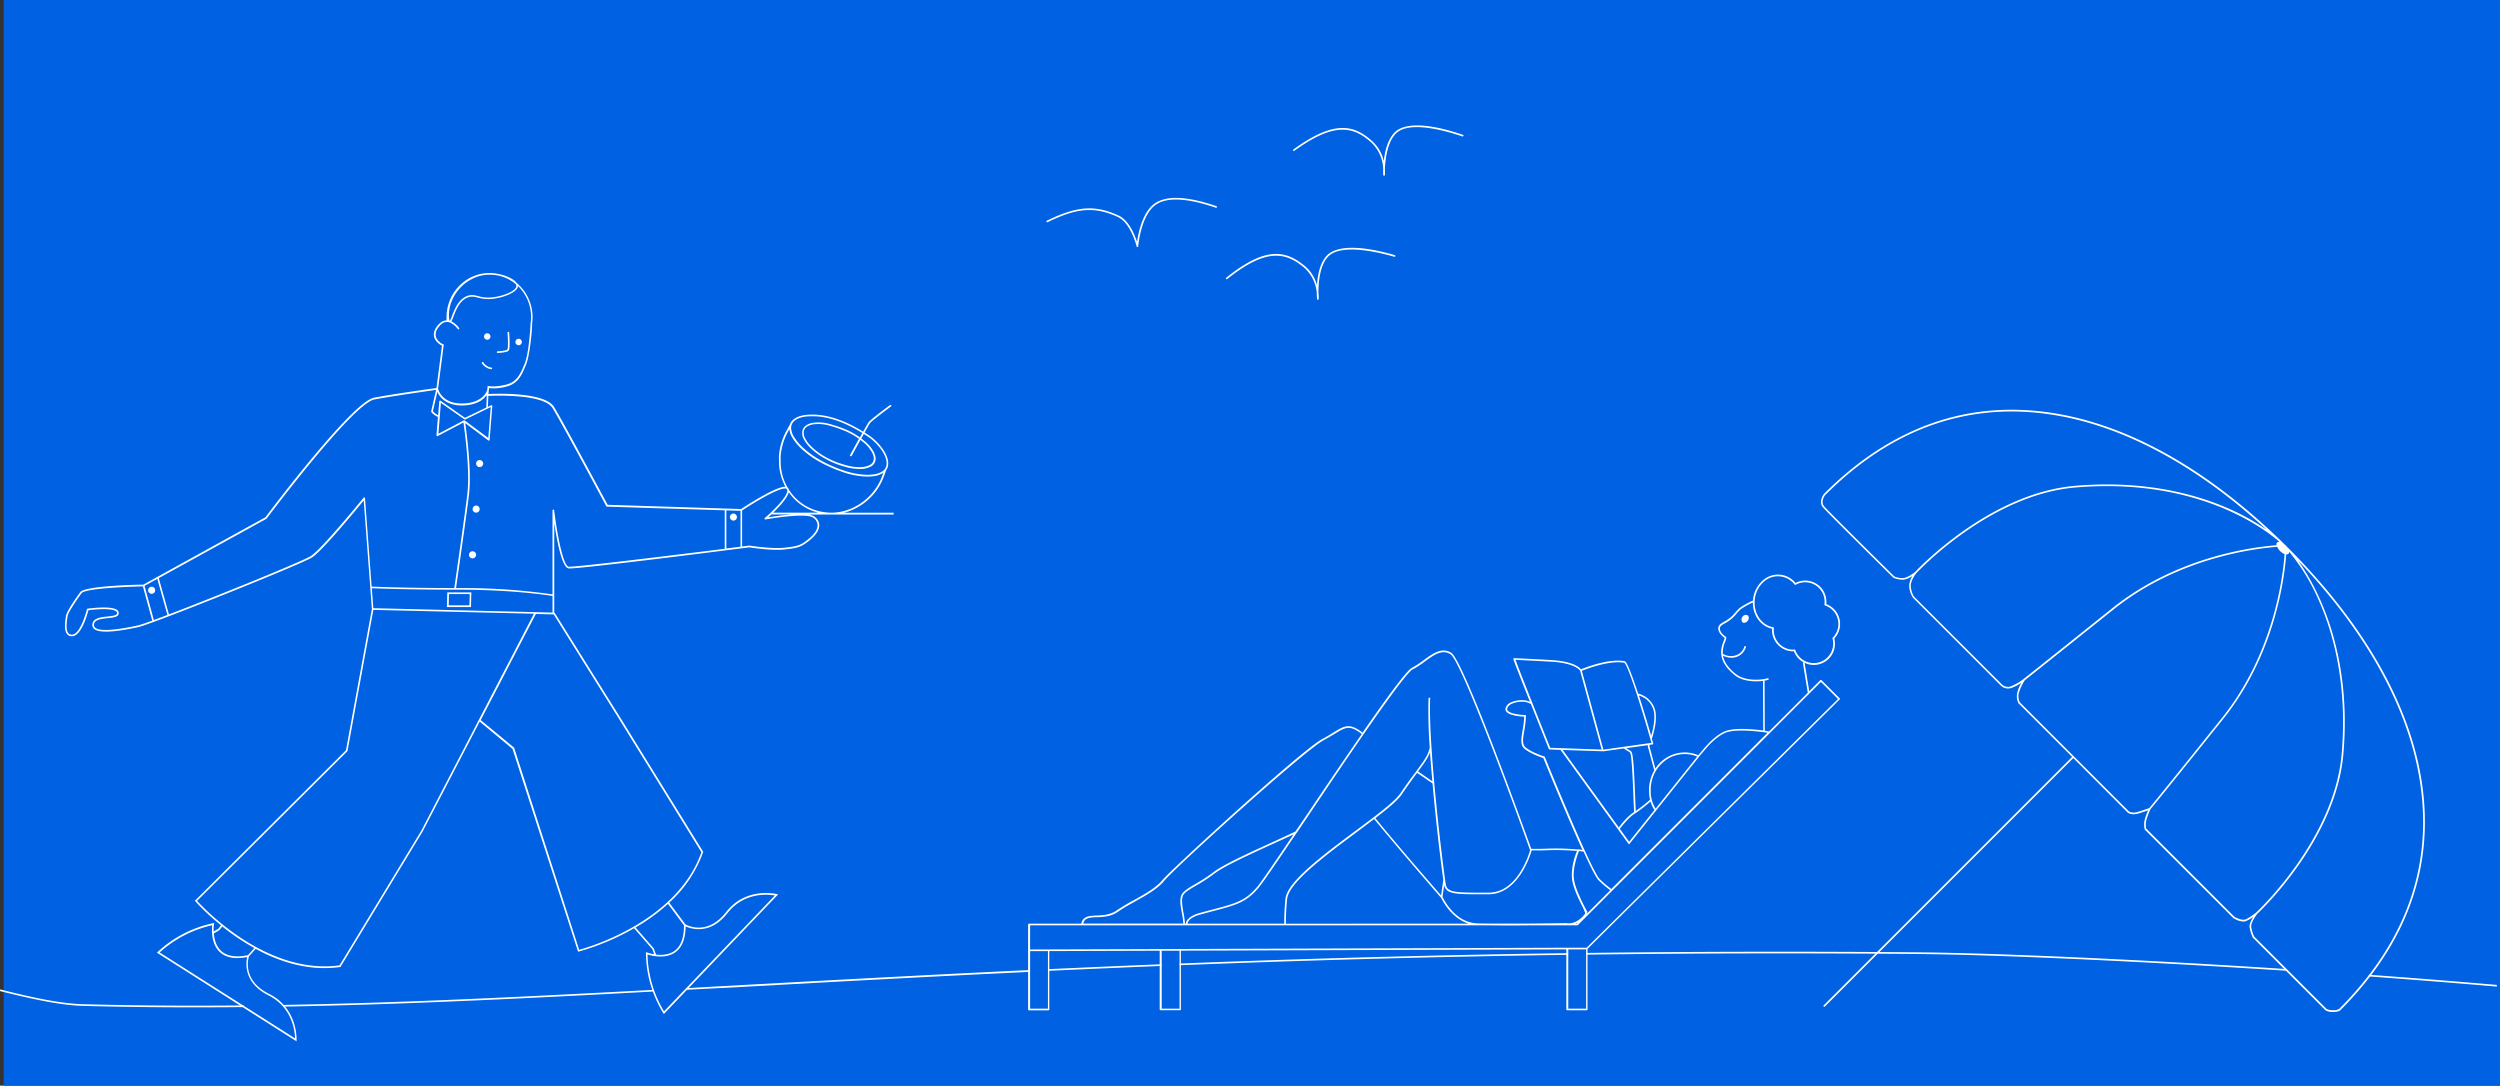 <svg xmlns="http://www.w3.org/2000/svg" viewBox="0 0 1193.52 518.32"><rect x="0" y="0" width="1193.52" height="518.32" fill="#333333" stroke="none"/><defs><style>.cls-1{fill:#0062e2;}.cls-2{fill:#fff;}</style></defs><g id="Capa_2" data-name="Capa 2"><g id="Capa_1-2" data-name="Capa 1"><rect class="cls-1" x="1.75" width="1191.76" height="518.32"/><path class="cls-2" d="M1192,470.21c-19.51-1.68-39.82-3.3-60.74-4.83a.41.41,0,0,0-.42.37.4.4,0,0,0,.37.43c21,1.53,41.3,3.15,60.85,4.84A5.52,5.52,0,0,1,1192,470.21Z"/><path class="cls-2" d="M1091.52,462.64c-69.43-4.54-138.86-7.68-176.9-8-52.78-.45-105.61-.35-157,.3a.39.39,0,0,0-.4.4.41.41,0,0,0,.41.4c51.39-.65,104.21-.75,157-.3,38,.33,107.43,3.47,176.85,8h0a.39.39,0,0,0,.39-.37A.4.4,0,0,0,1091.52,462.64Z"/><path class="cls-2" d="M748.3,455.05h0c-61.18.85-121.62,2.47-184.79,4.94a.39.39,0,0,0-.38.41.41.41,0,0,0,.4.39h0c63.15-2.47,123.59-4.09,184.77-4.94a.4.4,0,0,0,.39-.41A.39.39,0,0,0,748.3,455.05Z"/><path class="cls-2" d="M554.18,460.36c-17.4.7-34.9,1.46-53.5,2.32a.4.4,0,0,0-.38.42.4.4,0,0,0,.39.38h0c18.6-.86,36.1-1.62,53.51-2.32a.4.4,0,0,0,.38-.42A.41.41,0,0,0,554.18,460.36Z"/><path class="cls-2" d="M491.36,463.12c-47.76,2.26-91.74,4.68-134.27,7l-29.23,1.61a.4.4,0,0,0,0,.8h0L357.14,471c42.53-2.35,86.51-4.77,134.25-7a.41.41,0,0,0,.38-.42A.39.39,0,0,0,491.36,463.12Z"/><path class="cls-2" d="M311.81,472.57c-69.29,3.74-122.94,6.25-176.23,7.19a.41.41,0,0,0-.4.41.41.41,0,0,0,.4.39h0c53.31-.94,107-3.45,176.26-7.19a.41.41,0,0,0,.38-.43A.4.4,0,0,0,311.81,472.57Z"/><path class="cls-2" d="M116.07,480h0c-27,.27-52.06.08-76.63-.59-10-.27-23.53-3-39.38-7.08a5.52,5.52,0,0,1-.06.81c15.84,4,29.37,6.8,39.42,7.07,17.37.47,35,.71,53.36.71q11.43,0,23.29-.12a.4.4,0,1,0,0-.8Z"/><path class="cls-2" d="M1155.93,371.78c-6-36.52-28-74.68-63.7-110.34-.08-.08-.17-.16-.25-.25l-.07-.07h0l-.2-.19a7.13,7.13,0,0,0-.53-.58,6.71,6.71,0,0,0-.64-.57l-.94-.93a.41.41,0,0,0-.07-.11l-.69-.64c-34.74-33.75-71.74-54.7-107.25-60.67-41.16-6.92-78.43,6-110.82,38.36,0,0-2.81,3.61-.49,6.4,2.14,2.56,32.15,32.16,33.44,33.44,0,0,1.21,1,4.5,1.13,1.53.08,3.39-.89,4.75-1.75a9.35,9.35,0,0,0-1.49,4.8,10.69,10.69,0,0,0,1.81,5.57l42,42a5,5,0,0,0,5.11,1,20.52,20.52,0,0,0,4.62-2.43,18.57,18.57,0,0,0-2,4.87,7.49,7.49,0,0,0,.59,4.87.27.27,0,0,0,.07.08l25.57,25.58-118.6,118.6a.4.4,0,0,0,0,.56.39.39,0,0,0,.28.12.4.4,0,0,0,.29-.12l118.6-118.6L1015.86,388c.07.06,1.79,1.3,4.95.4,1.92-.55,3.69-1.18,4.72-1.55a29.56,29.56,0,0,0-1.65,4.64,9.78,9.78,0,0,0,0,4.44.4.4,0,0,0,.1.18l42.21,42.19c.13.09,3.22,2.1,5.83,1.54a16.74,16.74,0,0,0,3.7-2.13c-.89,1.44-1.89,3.41-1.76,4.84a16.52,16.52,0,0,0,1.59,5.1.39.39,0,0,0,.08.1l34.68,34.67a7.27,7.27,0,0,0,3.62.71c2.46,0,3.28-.75,3.37-.84C1149.66,449.86,1162.67,412.69,1155.93,371.78ZM908.24,276c-2.94-.1-4-.92-4-.92-.32-.31-31.26-30.84-33.37-33.36-1.91-2.29.4-5.26.47-5.35,32.16-32.17,69.19-45,110.08-38.11,33.26,5.59,67.84,24.4,100.65,54.61a107.51,107.51,0,0,0-17.13-9.65c-15-6.76-40-14.21-74.19-11.29C949.41,235.41,915,272.34,914.34,273,914.11,273.22,910.58,276.05,908.24,276Zm51.9,51.63a4.25,4.25,0,0,1-4.3-.77l-42-41.95a10.29,10.29,0,0,1-1.61-5.09c-.1-2.87,2.54-6,2.65-6.18.35-.39,34.7-37.4,75.92-40.91,60-5.12,92.5,21.56,97.43,26a1.28,1.28,0,0,0-1.13.28,1.37,1.37,0,0,0-.25,1.29c-11.57.87-47.72,5.52-78.34,30-36.71,29.37-42.37,33.81-42.43,33.85h0A23.91,23.91,0,0,1,960.14,327.58Zm60.45,60c-2.75.79-4.19-.23-4.21-.23l-52.13-52.14a6.88,6.88,0,0,1-.49-4.28,23.44,23.44,0,0,1,2.91-6.23c.61-.48,7.39-5.83,42.38-33.82,30.65-24.52,66.85-29,78.1-29.86a6.59,6.59,0,0,0,1.38,2,6.51,6.51,0,0,0,2.15,1.47c-.8,11.12-5.28,47.46-29.87,78.19-27.71,34.64-34.08,42.3-34.75,43.1C1025.58,385.93,1023.23,386.82,1020.59,387.58ZM1071.83,439c-2.25.48-5.14-1.37-5.16-1.37h0l-42.06-42.07a9.26,9.26,0,0,1,.05-3.94,32.67,32.67,0,0,1,2-5.33c.47-.56,6.54-7.84,34.8-43.16,24.6-30.76,29.18-67.09,30-78.49a1.09,1.09,0,0,0,1.38-1.28,97.1,97.1,0,0,1,13.91,22.68c6.71,14.87,14.1,39.73,11.2,73.75-3.51,41.12-40.35,75.41-40.9,75.91C1075.39,437,1072.64,438.83,1071.83,439Zm44.89,42.66a4.55,4.55,0,0,1-2.81.61,7.44,7.44,0,0,1-3.13-.54l-34.56-34.56a15.55,15.55,0,0,1-1.48-4.75c-.19-2.11,2.68-5.88,2.88-6.14.8-.74,37.62-35.13,41.14-76.42,4.18-49-12.73-79.75-21.66-92.28,32.34,33.92,52.37,69.86,58,104.32C1161.83,412.55,1148.91,449.48,1116.72,481.67Z"/><path class="cls-2" d="M543,117.93a.39.39,0,0,1-.38-.31c0-.11-2.78-11.19-8.92-14-11-5.08-19.5-4.46-33.55,2.46a.4.4,0,0,1-.53-.19.39.39,0,0,1,.18-.53c14.3-7,22.94-7.66,34.23-2.46,4.93,2.27,7.71,9.21,8.81,12.63.55-4,2.28-12.73,7.11-17.32,5.29-5,15.63-5,30.73.2a.4.4,0,1,1-.26.75c-14.8-5.06-24.86-5.19-29.92-.37-6,5.7-7.09,18.67-7.1,18.8a.39.39,0,0,1-.36.36Z"/><path class="cls-2" d="M660.73,83.88h0a.4.4,0,0,1-.39-.38c0-.16-.05-1.33,0-3.07A18.35,18.35,0,0,0,654.63,68c-8.59-7.73-17.72-9.76-36.69,4a.4.4,0,0,1-.56-.09.39.39,0,0,1,.09-.55c19.41-14.06,28.81-11.94,37.69-3.94a18.14,18.14,0,0,1,5.46,9.5c.52-4.63,1.89-10.57,5.42-13.92,2.8-2.67,10.72-6,32.37,1.37a.4.4,0,0,1,.25.51.41.41,0,0,1-.51.25c-7.34-2.51-25.11-7.69-31.56-1.55-4.31,4.1-5.24,12.58-5.43,17a18.38,18.38,0,0,1,0,3A.41.41,0,0,1,660.73,83.88Z"/><path class="cls-2" d="M629.15,143.12a.39.39,0,0,1-.39-.37c0-.16-.12-1.32-.13-3.06a18.34,18.34,0,0,0-6.31-12.17c-8.94-7.31-18.15-8.91-36.46,5.72a.4.4,0,0,1-.5-.62c18.73-15,28.22-13.29,37.47-5.72a18.13,18.13,0,0,1,5.9,9.23c.3-4.65,1.39-10.64,4.75-14.16,2.67-2.8,10.43-6.54,32.4-.16a.4.4,0,0,1,.27.49.4.4,0,0,1-.49.28c-7.46-2.16-25.45-6.5-31.6-.06-4.11,4.3-4.64,12.81-4.62,17.28a16.13,16.13,0,0,1,.11,2.95.39.39,0,0,1-.39.37Z"/><path class="cls-2" d="M831.91,294.35c-.7.86-.65,2.36.13,2.83s2.07-.2,2.56-1.15a1.91,1.91,0,0,0-.16-2.21A2,2,0,0,0,831.91,294.35Z"/><path class="cls-2" d="M878.44,333.71a.36.36,0,0,0-.12-.28l-8.71-8.72a.42.42,0,0,0-.57,0L863.75,330l-2.21-13.49a.19.19,0,0,0,0-.08,10.13,10.13,0,0,0,3.1.93,9.32,9.32,0,0,0,1.29.09,10.1,10.1,0,0,0,9.77-12.63,10,10,0,0,0,2.69-5.66,10.12,10.12,0,0,0-6.52-10.75,10.09,10.09,0,0,0-8.76-11.15,10,10,0,0,0-5.9,1.05,10.8,10.8,0,0,0-15.69-1.14,13.76,13.76,0,0,0-4.55,8.7c0,.28-.05.57-.07.85a37.34,37.34,0,0,0-6.26,3.43,24.28,24.28,0,0,0-2.21,2.29,16.44,16.44,0,0,1-4.18,3.69c-.42.26-.83.49-1.2.7-1.31.75-2.34,1.33-2.66,2.55-.57,2.15,1.78,4.39,2.94,5.09a4.16,4.16,0,0,1-.44,1.56c-1.17,3-3.61,9.26,5.39,16.38,2.83,2.24,6.79,2.86,10.07,2.86a26.59,26.59,0,0,0,3.31-.21l.12,23.68c-4.82-.63-14.36-1.52-18.74.58-4.72,2.27-8.39,6.64-10.37,9-.5.6-.89,1.07-1.16,1.34l.28.28-.31-.25-.72.9a.3.3,0,0,0-.13-.09,16.35,16.35,0,0,0-6.33-1.28,16.78,16.78,0,0,0-14,7.7l-2.88-10.85c0-.1.11-.28.2-.49l1.35-.19a.39.39,0,0,0,.28-.18.37.37,0,0,0,0-.32s-.24-.86-.63-2.23c1.31-4,2.61-9.64,1.51-13.85a11.17,11.17,0,0,0-8.06-7.67c-5-15.22-6.09-15.43-6.59-15.51-7.63-1.29-18.7,3.08-20.72,3.92-.76-1-3.88-3.86-14.45-4.45-12.27-.69-17.36-.87-17.41-.88a.36.36,0,0,0-.33.16.39.39,0,0,0-.07.36c.46,1.48,4.11,10.77,7.91,20.33l-.43-.18c-2-1-6-.8-8.64.45a4.24,4.24,0,0,0-2.59,2.8,1.85,1.85,0,0,0,.39,1.62c1.53,1.94,7,2.32,8.51,2.39a43.45,43.45,0,0,1-.76,6.55c-.64,3.74-1.19,7,.9,8.75,2.8,2.37,8,4.11,9,4.45,1.11,2.73,11.14,27.35,18.67,43.82l-2-.25-.3,0,0,.08a116.26,116.26,0,0,0-13.47-.43c-5.46.22-8,.14-8.66.11-2.87-8-32.26-89.93-38.2-93.59-4.5-2.77-8.7.28-13.14,3.51a44.69,44.69,0,0,1-5.66,3.7c-2.53,1.31-12,14.26-23.53,30.91-6.24-4.75-8.56-3.34-14,0-1.46.89-3.11,1.92-5.15,3-10.12,5.42-72.23,62.35-76.32,67.31-3.09,3.75-8.41,6.72-13.56,9.58a96.22,96.22,0,0,0-8.38,5c-3.07,2.15-6.5,2.29-9.53,2.43-3.55.15-6.63.29-7.34,3.9h-25a.4.4,0,0,0-.4.4v40.56a.4.4,0,0,0,.4.4h9.32a.39.39,0,0,0,.4-.4V454.06l52.71-.18v28a.4.4,0,0,0,.4.4h9.32a.4.4,0,0,0,.4-.4V453.85l184-.61v28.68a.4.4,0,0,0,.4.4h9.32a.4.4,0,0,0,.4-.4V453l120.3-119A.36.36,0,0,0,878.44,333.71ZM842,277.77a10,10,0,0,1,14.75,1.3.4.4,0,0,0,.51.1A9.28,9.28,0,0,1,871,288.52s0,.1,0,.1a.41.41,0,0,0,.27.44,9.31,9.31,0,0,1,6.31,10,9.19,9.19,0,0,1-2.63,5.36.4.4,0,0,0-.1.39,9.3,9.3,0,0,1-17.74,5.55.39.39,0,0,0-.37-.27h0a10,10,0,0,1-1.82,0,9.35,9.35,0,0,1-8.06-10.2.4.4,0,0,0-.32-.44c-5.75-1-9.59-6.93-8.76-13.43A13,13,0,0,1,842,277.77Zm.42,47.17a8.87,8.87,0,0,0,1.74-.41.39.39,0,0,0,.2-.52.39.39,0,0,0-.52-.21c-1.21.52-10.05,2-15.11-2-4.09-3.24-5.71-6.22-6.16-8.79a9.15,9.15,0,0,0,4,1,7.34,7.34,0,0,0,4.16-1.23,7.5,7.5,0,0,0,2.81-3.85.41.41,0,0,0-.26-.5.4.4,0,0,0-.5.25,6.66,6.66,0,0,1-2.5,3.44,7.42,7.42,0,0,1-7.8,0,12.79,12.79,0,0,1,1.13-5.71c.48-1.23.83-2.12.11-2.55-1.08-.64-3-2.59-2.58-4.2.24-.89,1-1.35,2.29-2.05.38-.22.79-.45,1.23-.72A17.27,17.27,0,0,0,829,293a22.16,22.16,0,0,1,2.1-2.19,36.74,36.74,0,0,1,5.73-3.18c-.05,6.08,3.71,11.35,9.16,12.52a10.14,10.14,0,0,0,8.78,10.71,10.33,10.33,0,0,0,1.67.07,10,10,0,0,0,4.59,5.29.41.41,0,0,0-.29.45l2.31,14.06-18.47,18.46c-.19,0-.94-.16-2.06-.31,0,0,0-.07,0-.11ZM804.27,360a15.43,15.43,0,0,1,6,1.19l-19.86,24.85a15.33,15.33,0,0,1-2.34-8.88C788,367.71,795.31,360,804.27,360Zm-38.75-1.32,9.71-1.37a12,12,0,0,0,1.55,1.05,10.29,10.29,0,0,1,1.4.92c.82.87,1.27,12.2,1.61,20.48.11,2.81.22,5.54.34,7.91-2.17,1.36-4.57,3.78-7.3,7.36l-26.78-37Zm15.23,29.54a63.56,63.56,0,0,0,7.2-5.57,15.41,15.41,0,0,0,1.79,3.9.49.49,0,0,0,.13.12l-12.11,15.17-4.44-6.14C776.14,392,778.57,389.55,780.75,388.24Zm9-20.39a18.56,18.56,0,0,0-2.5,9.33,20.08,20.08,0,0,0,.49,4.64,77.31,77.31,0,0,1-6.81,5.37c-.12-2.26-.22-4.81-.32-7.45-.51-12.52-.89-20.18-1.89-21a10.45,10.45,0,0,0-1.51-1c-.29-.17-.58-.34-.85-.52l10.37-1.47a1.78,1.78,0,0,1-.07.17l-.06.13ZM789.41,339c1,3.76-.13,8.89-1.14,12.25-1.07-3.69-2.84-9.72-4.73-15.72-.39-1.24-.76-2.4-1.11-3.49A10.25,10.25,0,0,1,789.41,339Zm-14-22.61c1.61.65,7.88,20.1,13,38.25l-22.94,3.25h0l-10.29-37.63C757.15,319.45,768.11,315.17,775.39,316.4Zm-35.07-.51c11.42.64,13.79,4,14,4.3l10.3,37.68L740.09,357c-1.27-3.19-14.66-36.61-16.58-42C725.15,315.1,730.38,315.33,740.32,315.89Zm-2.82,45.35-.18-.06c-.06,0-6-1.87-9-4.35-1.75-1.48-1.26-4.36-.63-8a42.27,42.27,0,0,0,.77-7.06v-.39h-.39c-1.88-.05-7-.51-8.29-2.11a1.09,1.09,0,0,1-.24-1,3.64,3.64,0,0,1,2.16-2.24c2.35-1.14,6.13-1.36,7.93-.46a8.52,8.52,0,0,0,1.17.45c4.11,10.35,8.27,20.71,8.6,21.54a.4.4,0,0,0,.36.25L745,358l32.69,45.17,34.33-43c.3-.3.69-.77,1.2-1.37,1.93-2.31,5.53-6.6,10.09-8.79,5-2.4,17.65-.63,20.54-.18l-74.58,74.59a49.67,49.67,0,0,1-5.51-4.69c-4.08-3.86-26-57.8-26.23-58.34Zm25.75,59.1a52.48,52.48,0,0,0,5.48,4.68l-11.2,11.21a2.26,2.26,0,0,0,0-.49l.37-.22s-.76-1.32-1.74-3.2c-.15-.32-.31-.66-.49-1-1.78-3.71-4.17-8.68-4.41-12.94-.16-5,2-10.74,2.56-12.06l2.12.26v-.12C759.21,413.64,762,419.15,763.25,420.34Zm-23.46-14.47a119,119,0,0,1,13.09.4,30.26,30.26,0,0,0-2.49,10.92c0,.18,0,.36,0,.54v0c0,.21,0,.41,0,.61a13.92,13.92,0,0,0,.14,1.73c.61,4,3.16,9.35,4.91,12.7.74,1.57,1.43,3.14,1.27,3.47-4.27,5.53-8.59,4.53-8.78,4.48h-.1c-.16,0-8.17.14-17.54.21H710c-1.79,0-3.42-.06-4.78-.1-10.61-.38-16-11.48-16.55-12.65l.8-5.63s0,.09,0,.12c1,4.29,5.48,4.28,18.89,4.28h2.24c14.72,0,20.35-19.92,20.64-21C732.19,406,734.74,406.08,739.79,405.87Zm13.56,34.53-.56.56h-.58A8.54,8.54,0,0,0,753.35,440.4ZM613.91,441a106.66,106.66,0,0,1,.6-12c1.06-7.83,18.19-20.57,33.3-31.81C650.68,395,653.43,393,656,391c11,13.4,26.78,31.62,32.07,37.71.79,1.65,5.05,9.79,13.05,12.24Zm69.9-68L677,368.28c2.84-3.82,4.7-6.41,5.69-9.1C683,363.64,683.4,368.27,683.81,372.91Zm-7.25-4,7.34,5c1.72,19.39,4.08,38.71,5.15,46l-1.07,7.5c-5.83-6.73-20.84-24-31.37-36.91,6-4.61,10.7-8.53,12.59-11.32C672.13,374.89,674.59,371.59,676.56,368.93Zm-2.09-49.42a45.18,45.18,0,0,0,5.76-3.76c4.4-3.2,8.21-6,12.25-3.47,4.7,2.88,26.89,62.4,38,93.57A42.38,42.38,0,0,1,726,416c-4.17,6.75-9.34,10.16-15.37,10.16H708.4c-12.92,0-17.3,0-18.11-3.65-.76-3.4-8.63-66-7.5-89.36l-.8,0a231.56,231.56,0,0,0,.58,23.66c-.67,3.61-2.79,6.47-6.62,11.62-2,2.67-4.46,6-7.41,10.35-2.67,3.94-11.67,10.64-21.2,17.73-15.24,11.33-32.52,24.18-33.62,32.34a106.79,106.79,0,0,0-.61,12.13H566.92c.48-3.14,6.38-4.44,6.46-4.46,2.23-.62,4.25-1.15,6.09-1.64,10.74-2.84,15.65-4.13,21.49-11.19,2.07-2.5,9-12.64,18-26l.11,0,0-.07,3.93-5.82C642.88,362.19,670.16,321.74,674.47,319.51ZM565.72,441a35.66,35.66,0,0,0-.7-5.2c-.51-2.8-1-5.69-.45-7.68s3.06-3.36,6.51-5.38a78.89,78.89,0,0,0,8.73-5.71c4.54-3.51,17.1-9.23,28.19-14.29,3.39-1.54,6.61-3,9.54-4.39-8.65,12.81-15.2,22.45-17.19,24.85-5.68,6.86-10.51,8.14-21.08,10.93-1.85.49-3.87,1-6.08,1.63-.29.07-6.67,1.48-7.09,5.24Zm-42-3.1c3-.13,6.69-.3,9.95-2.58,2.49-1.74,5.45-3.39,8.31-5,5.21-2.9,10.6-5.9,13.79-9.77,5.37-6.52,66.88-62.19,76.07-67.12,2.07-1.1,3.73-2.13,5.2-3,5.37-3.31,7.27-4.46,13.09,0-8.81,12.72-18.79,27.5-27.82,40.9L618.42,397c-3.24,1.53-6.89,3.19-10.75,5-11.13,5.07-23.74,10.81-28.35,14.38a78.26,78.26,0,0,1-8.64,5.65c-3.61,2.11-6.21,3.64-6.87,5.84s-.11,5.16.42,8a35.75,35.75,0,0,1,.69,5.06H517.15C517.79,438.12,520.3,438,523.71,437.86Zm-23.42,43.65h-8.52V454.09l8.52,0Zm62.83,0H554.6V453.88l8.52,0Zm185.58,0V453.24l8.52,0v28.3Zm8.76-29.1-9.06,0-.1,0-.1,0-193.92.64h-.16l-62.35.21V441.76H566.1v0l.18,0H710.05c2.63,0,5.63.06,8.78.06,3.78,0,7.76,0,11.52-.06H753a.41.41,0,0,0,.28-.11L869.33,325.56l8.14,8.15Z"/><path class="cls-2" d="M237.63,168.51h0a19,19,0,0,0,4.41-.63,1.65,1.65,0,0,0,1.15-1.64,4,4,0,0,1,.07-.54,65.76,65.76,0,0,0-.17-6.88.4.4,0,0,0-.8.05,63.69,63.69,0,0,1,.18,6.68c0,.22-.06.42-.08.6-.06.57-.08.74-.67,1a18.69,18.69,0,0,1-4.13.56.4.4,0,0,0,0,.8Z"/><path class="cls-2" d="M234.54,176.27h0a.41.41,0,0,0,.4-.39.4.4,0,0,0-.4-.41,5.39,5.39,0,0,1-3.78-2.47.41.41,0,0,0-.55-.13.42.42,0,0,0-.13.56A6.17,6.17,0,0,0,234.54,176.27Z"/><path class="cls-2" d="M232.65,162.19a1.54,1.54,0,1,0-1.58-1.5A1.54,1.54,0,0,0,232.65,162.19Z"/><path class="cls-2" d="M247.64,164.82a1.54,1.54,0,1,0-1.58-1.49A1.54,1.54,0,0,0,247.64,164.82Z"/><path class="cls-2" d="M229,219.62a1.69,1.69,0,1,0,1.68,1.68A1.68,1.68,0,0,0,229,219.62Z"/><path class="cls-2" d="M227.29,241.36A1.69,1.69,0,1,0,229,243,1.69,1.69,0,0,0,227.29,241.36Z"/><path class="cls-2" d="M225.6,263.18a1.69,1.69,0,1,0,1.69,1.69A1.69,1.69,0,0,0,225.6,263.18Z"/><path class="cls-2" d="M213.35,289.82h11.5l.18-7-11.49,0Zm1-6.2,9.9,0-.14,5.38h-9.9Z"/><path class="cls-2" d="M72.53,280.12a1.69,1.69,0,1,0,0,3.37,1.69,1.69,0,0,0,0-3.37Z"/><path class="cls-2" d="M350.14,248.54a1.68,1.68,0,1,0-1.68-1.68A1.69,1.69,0,0,0,350.14,248.54Z"/><path class="cls-2" d="M426.62,244.78h-23.7a27.33,27.33,0,0,0,3.71-1.23,28.1,28.1,0,0,0,11.56-9.06s1.21-1.69,1.62-2.44l.14-.25c.29-.52.89-1.61,1.07-2,.43-.91,1.8-4.47,2-5.31a5,5,0,0,0,1-2.83c.08-1.38-.1-3.63-2.5-7.17A26.43,26.43,0,0,0,415.1,208c-.78-.52-1.56-1-2.33-1.51,1.31-2.35,2.35-4.16,2.61-4.52.58-.81,6.31-5.19,10-7.94a.4.4,0,0,0,.09-.56.39.39,0,0,0-.56-.08c-1,.7-9.34,6.94-10.19,8.11-.28.39-1.35,2.25-2.64,4.57-8.72-5.36-16.8-8.1-24.06-8.14-5.07,0-7.2.95-8.77,2a5.19,5.19,0,0,0-2.18,2.83c-.26.43-.74,1.33-1.12,2-.17.33-.32.61-.42.78a29.77,29.77,0,0,0-3.1,8.23,27.51,27.51,0,0,0-.56,4.15c0,.28,0,3.83.15,5.08a26.2,26.2,0,0,0,2.16,7.8c.25.54.51,1.06.78,1.57-4.76-.16-19.61,9.63-21.16,10.65L290.09,241c-1.64-3.07-21.11-39.4-25.55-46.67-4.33-7.09-26.65-6.44-31.31-6.23l0-.73.25-2.07a22.36,22.36,0,0,0,8.3-.76c5.54-1.37,7.32-5.55,9-9.6l.31-.73c1.89-4.4,3.07-17.47,2.93-19.59h0a22.39,22.39,0,0,0,.23-3.16,21.34,21.34,0,0,0-7.53-16.33,6.53,6.53,0,0,0-1.55-1.49,18.67,18.67,0,0,0-6.94-2.77,19.83,19.83,0,0,0-4.52-.53c-11.32,0-20.53,9.47-20.53,21.12,0,.49,0,1,.05,1.5-1.81,0-3.46,1.11-4.91,3.3a5.74,5.74,0,0,0-1,4.89A7.17,7.17,0,0,0,211,165l-2.62,20.24c-2.42.33-20.11,2.79-29.82,4.62-10.43,2-49.53,54-51.84,57.09L68.41,279.11c-2.06,0-27,.49-30,3.45-.27.36-6.53,8.89-6.9,11.41l-.07.49c-.35,2.31-1,6.6.72,8.43a2.76,2.76,0,0,0,2.09.85l.39,0c4.33-.4,7.1-10.56,7.56-12.4,3.27-.44,11.28-1.13,13.3.54a1,1,0,0,1,.41.76c0,1.2-2.19,1.43-4.56,1.68-3.22.33-6.86.71-7.24,3.62a2.47,2.47,0,0,0,.78,2.25c2.9,2.68,13.36.85,21-.76,6.5-1.38,77.86-30,83-33.26,5-3.17,21.26-23,24.75-27.24l3.9,51.82-12.37,67.44-71.88,71.6L93,430l.24.29a109.44,109.44,0,0,0,12.27,11.45l-1.26,1.63L102,444.69a20.22,20.22,0,0,1,.15-3.47l.09-.57-.56.11a55.68,55.68,0,0,0-26.41,13.71l-.34.36,66.65,42.32,0-.68c0-.15.68-15.1-13.17-22-12.87-6.44-9.89-16.83-9.55-17.9l3.22-3.57c9.53,5.17,20.8,9.18,32.85,9.18a53.07,53.07,0,0,0,7.39-.51l.19,0,39.27-64.73,27.23-52.43,15.65,13L275.86,454l.11.36.36-.09a116.24,116.24,0,0,0,26.39-11.11l8.73,10,.84,2.39a20.7,20.7,0,0,1-3.38-.82l-.53-.2v.57a55.57,55.57,0,0,0,8.28,28.58l.28.41L371.48,427l-.66-.17c-.15,0-14.67-3.62-24.18,8.61-8.83,11.37-18.45,6.4-19.42,5.86l-7.73-10.37a59.58,59.58,0,0,0,16.18-24.07l.06-.18-39.79-64.38-31.16-49.8-.18.11v-43c1.21,8.14,3.66,21.41,6.87,21.75,4.17.48,82.18-9.53,86.28-10.05.94.15,10.85,1.7,17,1s7.92-1.05,12.38-4.89c2.68-2.31,4.06-4.67,4-6.81a5.26,5.26,0,0,0-2.47-4.09,6.58,6.58,0,0,0-2.92-.89h40.9ZM378.11,237a24.93,24.93,0,0,0,3.87,3.63,24.47,24.47,0,0,0,6.26,3.39c.18.06,1.41.46,2.33.72H369.13c2.94-2.84,6.74-6.93,7.44-9.75A24.87,24.87,0,0,0,378.11,237Zm1.6-36.41c1-.66,2.83-1.93,8.31-1.87,7.12,0,15.08,2.75,23.68,8-.39.68-.78,1.4-1.18,2.12a33.1,33.1,0,0,0-6.26-3.59,60.84,60.84,0,0,0-9.38-3.14,19.72,19.72,0,0,0-6-.35,8.45,8.45,0,0,0-3.93,1.26,4.22,4.22,0,0,0-1.89,2.68,5.62,5.62,0,0,0,.49,3.56,14,14,0,0,0,2.93,4.13,31,31,0,0,0,6.65,5.12,41.94,41.94,0,0,0,6.44,3.1c.14.06,3.74,1.27,5.39,1.63a25.46,25.46,0,0,0,5.33.65q.54,0,1.08,0a11.08,11.08,0,0,0,4.29-1.1,4.31,4.31,0,0,0,2.25-4.91,9.87,9.87,0,0,0-1.79-3.74,16.67,16.67,0,0,0-3.17-3.39c-.51-.42-1.1-.9-1.76-1.4.41-.75.82-1.48,1.21-2.18.75.47,1.51,1,2.28,1.48a25.61,25.61,0,0,1,6.21,6.24c2.26,3.34,2.43,5.41,2.37,6.68a4.24,4.24,0,0,1-2.05,3.48,10.05,10.05,0,0,1-4.43,1.46,23.78,23.78,0,0,1-5.47,0,39.46,39.46,0,0,1-6.54-1.27c-1-.29-2.07-.67-3.07-1l-1.51-.55c-.83-.28-3.9-1.63-4.62-2a55.28,55.28,0,0,1-7-3.89,43.67,43.67,0,0,1-4.91-3.82,23.9,23.9,0,0,1-4.51-5.29,9.05,9.05,0,0,1-1.4-3.71A4.29,4.29,0,0,1,379.71,200.63Zm26.38,17.2a.41.41,0,0,0,.19,0,.4.4,0,0,0,.35-.21c1.11-2,2.66-4.87,4.15-7.57.61.47,1.16.92,1.63,1.31a15.85,15.85,0,0,1,3,3.25,8.94,8.94,0,0,1,1.65,3.43,3.48,3.48,0,0,1-1.81,4,10.21,10.21,0,0,1-4,1,22.46,22.46,0,0,1-6.19-.6c-1.59-.34-5.09-1.53-5.27-1.6a40.92,40.92,0,0,1-6.33-3,30.19,30.19,0,0,1-6.47-5,13.34,13.34,0,0,1-2.78-3.9,4.93,4.93,0,0,1-.44-3.07,3.45,3.45,0,0,1,1.55-2.19,7.68,7.68,0,0,1,3.57-1.13c.59,0,1.17-.08,1.77-.08a20.43,20.43,0,0,1,4,.42,60,60,0,0,1,9.21,3.09,32.58,32.58,0,0,1,6.19,3.56c-2.05,3.72-4,7.37-4.2,7.67A.39.39,0,0,0,406.09,217.83ZM372.83,223c-.14-1.22-.17-4.67-.15-4.95a25.14,25.14,0,0,1,.55-4,28.54,28.54,0,0,1,3-8l.43-.79.22-.42c0,.11,0,.21,0,.33a10,10,0,0,0,1.52,4,24.9,24.9,0,0,0,4.65,5.47,45.24,45.24,0,0,0,5,3.88,56.5,56.5,0,0,0,7.12,3.95c.66.31,3.79,1.69,4.71,2,.5.17,1,.35,1.49.54,1,.37,2.07.75,3.14,1.05a39.78,39.78,0,0,0,6.67,1.29,27.54,27.54,0,0,0,3,.17,20,20,0,0,0,2.62-.16,10.78,10.78,0,0,0,4.78-1.58l.16-.12c-.47,1.29-1.17,3.1-1.5,3.81-.17.36-.79,1.48-1.05,1.95l-.14.26c-.38.69-1.56,2.33-1.57,2.34a27.12,27.12,0,0,1-11.22,8.8,25.7,25.7,0,0,1-6.67,1.78,22.53,22.53,0,0,1-5.31,0c-1-.12-1.93-.27-2.86-.46-.7-.14-2.75-.8-3-.87a23.47,23.47,0,0,1-9.8-6.8,23.2,23.2,0,0,1-2.08-2.81,2.47,2.47,0,0,0-.15-.46,1.27,1.27,0,0,0-.4-.46c-.41-.73-.81-1.46-1.16-2.24A25.19,25.19,0,0,1,372.83,223Zm-19.3,38-6.77.85v-18.2l6.77.23ZM221.85,200.73h0a.42.42,0,0,0-.19-.06h-.09l-.1,0h0l-12.16,6.41,1.17-14.74,11.28,7.9a.38.38,0,0,0,.4,0l12.12-5.89-1.17,14.74Zm.13-1.26-11.65-8.16a.41.41,0,0,0-.4,0,.42.42,0,0,0-.23.33l-.52,6.55a6.74,6.74,0,0,1-2.5-1.89l2.11-9.21c1,2.26,4,6.57,11.85,6.49,6.85-.09,10.07-2.75,11.53-4.73a.43.43,0,0,0,.22.09l-.23,5.62Zm24.54-63c.14,2.16-5.66,4.89-11.7,5.51a16.71,16.71,0,0,1-6.49-.61c-1.82-.46-3.39-.86-5.48,0-4.13,1.71-6,6.6-7.08,9.52a11.46,11.46,0,0,1-1,2.24h-.05c-.45-.62-.71-4,.34-7.68a20.49,20.49,0,0,1,13.86-13.68,18.69,18.69,0,0,1,4.87-.62,22.39,22.39,0,0,1,4.3.44,19.56,19.56,0,0,1,8.07,4A1.87,1.87,0,0,1,246.52,136.5Zm-34.93,27.92s-2.76-1.21-3.45-3.53a4.94,4.94,0,0,1,.92-4.21c1.39-2.11,2.95-3.09,4.64-2.92l.26,0h0l.36.09a1.19,1.19,0,0,0,.25.13l.18,0h0a9.66,9.66,0,0,1,3.78,3.12.4.4,0,0,0,.33.18.48.48,0,0,0,.23-.07.4.4,0,0,0,.1-.56,10.6,10.6,0,0,0-3.69-3.22,13.12,13.12,0,0,0,1-2.26c1.13-3,2.83-7.49,6.64-9.07,1.85-.76,3.23-.41,5,0a17.82,17.82,0,0,0,6.77.63c5.86-.61,12.25-3.33,12.4-6.14a20.53,20.53,0,0,1,6.22,14.77,21.71,21.71,0,0,1-.23,3.08c0,.14-.68,14.23-2.87,19.35l-.31.73c-1.72,4-3.34,7.86-8.49,9.13-5.48,1.35-8.33.69-8.36.68l-.44-.11-.25,2.07a.61.61,0,0,0-.07.14c0,.06-1.79,6.1-11.87,6.23h-.25c-9,0-11-6.06-11.25-7.06l2.74-21.14ZM73.44,296,69,279.71l6.09-3.36,4.83,17.24C77.53,294.5,75.35,295.31,73.44,296Zm-7.77,2.62c-4.28.91-17.32,3.67-20.26,1a1.68,1.68,0,0,1-.52-1.57c.29-2.28,3.6-2.63,6.52-2.93,2.76-.28,5.37-.55,5.28-2.5a1.81,1.81,0,0,0-.7-1.34c-2.77-2.3-13.72-.75-14.19-.68a.39.39,0,0,0-.33.3c-.77,3.25-3.53,11.74-6.92,12.05a2.12,2.12,0,0,1-1.83-.58c-1.46-1.55-.82-5.74-.51-7.76l.07-.49c.28-1.94,5-8.63,6.71-11,2.33-2.26,21.59-3,29.23-3.18l4.47,16.38C69.16,297.57,66.66,298.42,65.67,298.63ZM174,237.5a.39.39,0,0,0-.43.13c-.2.24-19.85,24.43-25.19,27.84-3.83,2.46-44.74,19.08-67.73,27.84L75.8,276l51.38-28.31a.49.49,0,0,0,.13-.12c.41-.54,41.18-54.93,51.4-56.85,9.36-1.75,26.18-4.11,29.48-4.57l-2.33,10.14a.36.36,0,0,0,0,.27c0,.06.7,1.31,3.21,2.5l-.7,8.75a.41.41,0,0,0,.18.37.43.43,0,0,0,.41,0l12.3-6.48c2.12,15.34,2.73,26.94,1.82,34.46-1.22,10-5.8,41.9-6.19,44.58-22.91,0-36.42-.56-39.46-.7l-3.17-42.16A.4.4,0,0,0,174,237.5Zm4.23,52.86-.72-9.54c3.34.14,17.57.7,41.54.7,24.69,0,41.51,2.49,44.73,3v7.93Zm-50.12,184.8c11.67,5.83,12.68,17.57,12.74,20.56l-64.63-41a54.93,54.93,0,0,1,25.09-13c-.22,2-.61,8.75,3.58,12.75,2.88,2.74,7.3,3.56,13.12,2.44C117.42,459.44,116.08,469.13,128.13,475.16ZM118.38,456c-5.8,1.21-10.15.5-12.91-2.13-2.38-2.27-3.17-5.57-3.38-8.24l2.61-1.54,1.4-1.79a111.15,111.15,0,0,0,15.33,10.31Zm82.78-59.47L162.1,460.87c-34.82,4.76-65-27.44-68-30.8l71.71-71.42.09-.09,12.35-67.4L254.9,293Zm146.11,39.45c8-10.3,19.72-9,22.66-8.46L317,482.82a55,55,0,0,1-7.87-27.15c1.92.61,8.47,2.31,13.21-1,3.25-2.29,4.92-6.46,5-12.39C329.77,443.37,339,446.58,347.27,435.94Zm-20.73,5.8c0,5.93-1.5,10.06-4.62,12.25-2.69,1.89-6.08,2-8.74,1.7l-1-2.86-8.76-10.08a91.68,91.68,0,0,0,15.48-11.26Zm-31.28-99,39.59,64.06c-11.57,33.17-54,45.43-58.35,46.61l-31-96.33,0-.11-16-13.23,26.32-50.66,8.4.2s.08,0,.12,0Zm-23.7-72.2c-2.81-.29-5.77-16.71-7-27a.4.4,0,0,0-.79.05v40.13a301.22,301.22,0,0,0-44.73-3h-1.33c.47-3.31,5-34.64,6.17-44.48.92-7.53.32-19.07-1.77-34.29l11,8.28a.43.43,0,0,0,.24.08.35.35,0,0,0,.17,0,.4.4,0,0,0,.23-.33l1.28-16.16a.38.38,0,0,0-.17-.36.38.38,0,0,0-.4,0l-1.54.75.22-5.25c4.37-.19,26.6-.82,30.66,5.83,4.6,7.54,25.43,46.45,25.64,46.84a.38.38,0,0,0,.34.21L346,243.63V262C323.11,264.84,274.67,270.84,271.56,270.53ZM390.32,250.6c.08,1.89-1.2,4-3.69,6.17-4.29,3.69-5.76,4-12,4.7s-16.74-1-16.85-1h-.11l-3.38.43v-17.2c4.95-3.29,17.87-11.25,21-10.43l.17.07c.13.21.25.44.38.65.45,3-7.46,10.53-10.7,13.3a.4.4,0,0,0,.33.7c6.61-1.19,19.86-2.91,22.67-.88A4.55,4.55,0,0,1,390.32,250.6ZM366.76,247c.43-.38.95-.85,1.53-1.39h9.77C373.61,245.9,369,246.6,366.76,247Z"/></g></g></svg>